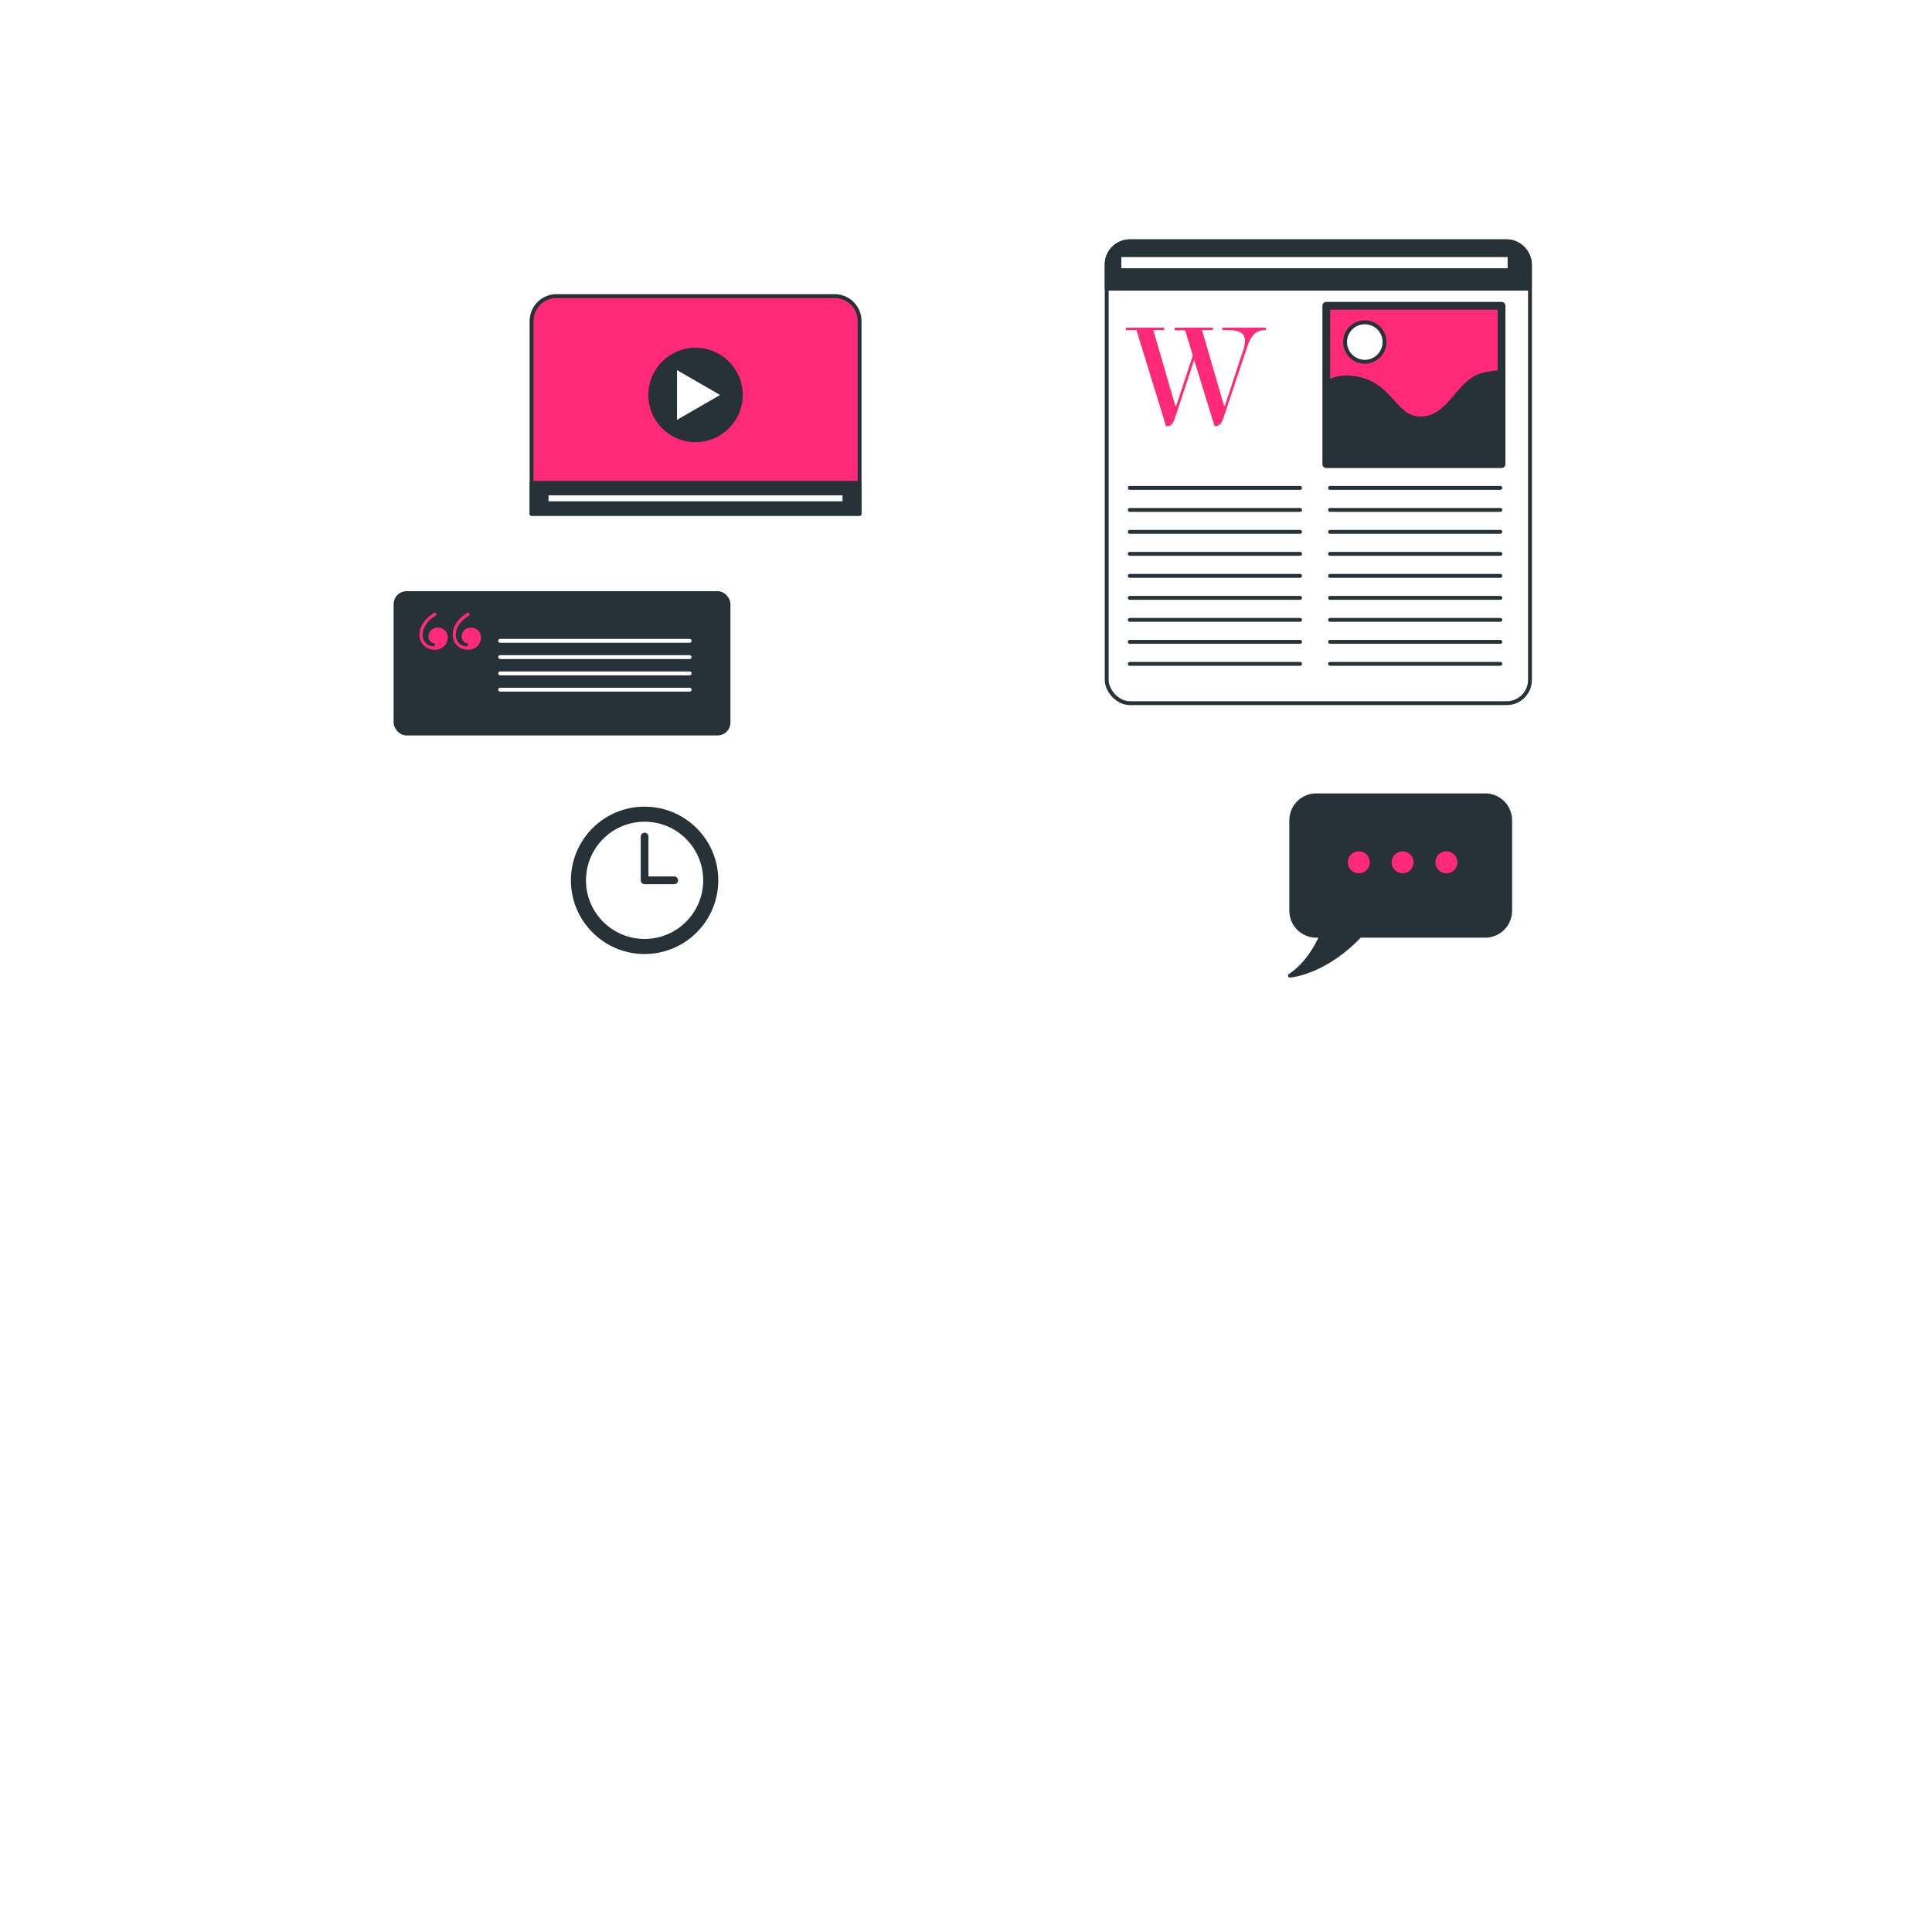 <svg class="animated" id="freepik_stories-blog-post" xmlns="http://www.w3.org/2000/svg" xmlns:xlink="http://www.w3.org/1999/xlink" viewBox="0 0 500 500" version="1.1" xmlns:svgjs="http://svgjs.com/svgjs"><style>svg#freepik_stories-blog-post:not(.animated) .animable {opacity: 0;}svg#freepik_stories-blog-post.animated #freepik--graphics-2--inject-1--inject-2 {animation: 1s 1 forwards cubic-bezier(.36,-0.01,.5,1.38) slideUp;animation-delay: 0s;}svg#freepik_stories-blog-post.animated #freepik--graphics-1--inject-1--inject-2 {animation: 1s 1 forwards cubic-bezier(.36,-0.01,.5,1.38) slideUp,1.5s Infinite  linear wind;animation-delay: 0s,1s;}svg#freepik_stories-blog-post.animated #freepik--Character--inject-1--inject-2 {animation: 1.5s Infinite  linear wind;animation-delay: 0s;}            @keyframes slideUp {                0% {                    opacity: 0;                    transform: translateY(30px);                }                100% {                    opacity: 1;                    transform: inherit;                }            }                    @keyframes wind {                0% {                    transform: rotate( 0deg );                }                25% {                    transform: rotate( 1deg );                }                75% {                    transform: rotate( -1deg );                }            }        .animator-hidden { display: none; }</style><g id="freepik--Shadow--inject-1--inject-2" class="animable animator-hidden" style="transform-origin: 246.39px 422.16px;"><ellipse cx="246.39" cy="422.16" rx="135.21" ry="27.04" style="fill: rgb(255, 41, 120); transform-origin: 246.39px 422.16px;" id="elzxzq8n4hos" class="animable"></ellipse><g id="el33gbflb92ic"><ellipse cx="246.39" cy="422.16" rx="135.21" ry="27.04" style="fill: rgb(255, 255, 255); opacity: 0.5; transform-origin: 246.39px 422.16px;" class="animable"></ellipse></g></g><g id="freepik--graphics-2--inject-1--inject-2" class="animable" style="transform-origin: 341.185px 157.475px;"><rect x="286.41" y="62.45" width="109.55" height="119.53" rx="6.03" style="fill: rgb(255, 255, 255); stroke: rgb(38, 50, 56); stroke-linecap: round; stroke-linejoin: round; transform-origin: 341.185px 122.215px;" id="ely472b6a438" class="animable"></rect><path d="M292.44,62.45h97.48a6,6,0,0,1,6,6v6.26a0,0,0,0,1,0,0H286.41a0,0,0,0,1,0,0V68.48A6,6,0,0,1,292.44,62.45Z" style="fill: rgb(38, 50, 56); stroke: rgb(38, 50, 56); stroke-linecap: round; stroke-linejoin: round; transform-origin: 341.165px 68.58px;" id="el8ee56v0yia5" class="animable"></path><line x1="292.38" y1="126.27" x2="336.46" y2="126.27" style="fill: none; stroke: rgb(38, 50, 56); stroke-linecap: round; stroke-linejoin: round; transform-origin: 314.42px 126.27px;" id="el7uofsrdi8kc" class="animable"></line><line x1="292.38" y1="131.96" x2="336.46" y2="131.96" style="fill: none; stroke: rgb(38, 50, 56); stroke-linecap: round; stroke-linejoin: round; transform-origin: 314.42px 131.96px;" id="elnmopefb4dej" class="animable"></line><line x1="292.38" y1="137.65" x2="336.46" y2="137.65" style="fill: none; stroke: rgb(38, 50, 56); stroke-linecap: round; stroke-linejoin: round; transform-origin: 314.42px 137.65px;" id="elfp6sxv4gsi8" class="animable"></line><line x1="292.38" y1="143.34" x2="336.46" y2="143.34" style="fill: none; stroke: rgb(38, 50, 56); stroke-linecap: round; stroke-linejoin: round; transform-origin: 314.42px 143.34px;" id="elpv0eruhkpco" class="animable"></line><line x1="292.38" y1="149.03" x2="336.46" y2="149.03" style="fill: none; stroke: rgb(38, 50, 56); stroke-linecap: round; stroke-linejoin: round; transform-origin: 314.42px 149.03px;" id="elzm2sh8104za" class="animable"></line><line x1="292.38" y1="154.73" x2="336.46" y2="154.73" style="fill: none; stroke: rgb(38, 50, 56); stroke-linecap: round; stroke-linejoin: round; transform-origin: 314.42px 154.73px;" id="elhseh4v2il" class="animable"></line><line x1="292.38" y1="160.42" x2="336.46" y2="160.42" style="fill: none; stroke: rgb(38, 50, 56); stroke-linecap: round; stroke-linejoin: round; transform-origin: 314.42px 160.42px;" id="el0cz12bkjp0gc" class="animable"></line><line x1="292.38" y1="166.11" x2="336.46" y2="166.11" style="fill: none; stroke: rgb(38, 50, 56); stroke-linecap: round; stroke-linejoin: round; transform-origin: 314.42px 166.11px;" id="elkrafbknst1" class="animable"></line><line x1="292.38" y1="171.8" x2="336.46" y2="171.8" style="fill: none; stroke: rgb(38, 50, 56); stroke-linecap: round; stroke-linejoin: round; transform-origin: 314.42px 171.8px;" id="elmjnb1og75oa" class="animable"></line><line x1="344.21" y1="126.27" x2="388.29" y2="126.27" style="fill: none; stroke: rgb(38, 50, 56); stroke-linecap: round; stroke-linejoin: round; transform-origin: 366.25px 126.27px;" id="ely1rup6u08vj" class="animable"></line><line x1="344.21" y1="131.96" x2="388.29" y2="131.96" style="fill: none; stroke: rgb(38, 50, 56); stroke-linecap: round; stroke-linejoin: round; transform-origin: 366.25px 131.96px;" id="eljbfehx8t0vh" class="animable"></line><line x1="344.21" y1="137.65" x2="388.29" y2="137.65" style="fill: none; stroke: rgb(38, 50, 56); stroke-linecap: round; stroke-linejoin: round; transform-origin: 366.25px 137.65px;" id="eltz2486cwxs" class="animable"></line><line x1="344.21" y1="143.34" x2="388.29" y2="143.34" style="fill: none; stroke: rgb(38, 50, 56); stroke-linecap: round; stroke-linejoin: round; transform-origin: 366.25px 143.34px;" id="eldxupmenxjf" class="animable"></line><line x1="344.21" y1="149.03" x2="388.29" y2="149.03" style="fill: none; stroke: rgb(38, 50, 56); stroke-linecap: round; stroke-linejoin: round; transform-origin: 366.25px 149.03px;" id="el0lo9mcq1e7s" class="animable"></line><line x1="344.21" y1="154.73" x2="388.29" y2="154.73" style="fill: none; stroke: rgb(38, 50, 56); stroke-linecap: round; stroke-linejoin: round; transform-origin: 366.25px 154.73px;" id="el3hru59csaqy" class="animable"></line><line x1="344.21" y1="160.42" x2="388.29" y2="160.42" style="fill: none; stroke: rgb(38, 50, 56); stroke-linecap: round; stroke-linejoin: round; transform-origin: 366.25px 160.42px;" id="elnmd5ckv10sa" class="animable"></line><line x1="344.21" y1="166.11" x2="388.29" y2="166.11" style="fill: none; stroke: rgb(38, 50, 56); stroke-linecap: round; stroke-linejoin: round; transform-origin: 366.25px 166.11px;" id="el7nqd5ighkn" class="animable"></line><line x1="344.21" y1="171.8" x2="388.29" y2="171.8" style="fill: none; stroke: rgb(38, 50, 56); stroke-linecap: round; stroke-linejoin: round; transform-origin: 366.25px 171.8px;" id="eljzpqga9b14" class="animable"></line><path d="M321.86,90.24a7.08,7.08,0,0,0,.34-2.09c0-2.59-2.63-2.74-5.21-2.74h-.65V84.8H327.6v.61c-2.93,0-4,1.87-4.91,4.64l-6,17.91c-.45,1.33-.83,2.32-2.24,2.32h-.12l-5.28-17.11L304.14,108c-.46,1.33-.84,2.32-2.25,2.32h-.11L294.1,85.41h-2.7V84.8h9.88v.61h-2.81l5.7,19.62h.23L308.7,92l-2-6.54H304V84.8h9.89v.61h-2.81l5.7,19.62H317Z" style="fill: rgb(255, 41, 120); transform-origin: 309.5px 97.56px;" id="elfljn70pb3jj" class="animable"></path><rect x="343.24" y="79.13" width="45.36" height="41" style="fill: rgb(255, 41, 120); stroke: rgb(38, 50, 56); stroke-linecap: round; stroke-linejoin: round; stroke-width: 2px; transform-origin: 365.92px 99.63px;" id="elow8iinodty" class="animable"></rect><path d="M388.6,96.27a28,28,0,0,0-4.52.63c-6.89,1.5-8.69,11.39-16.48,11.39-6.9,0-7.49-9.29-17.38-10.49a10.92,10.92,0,0,0-7,1.24v21.09H388.6Z" style="fill: rgb(38, 50, 56); stroke: rgb(38, 50, 56); stroke-linecap: round; stroke-linejoin: round; transform-origin: 365.91px 108.2px;" id="eli2wz4xj7uj" class="animable"></path><path d="M358.31,88.51a5.1,5.1,0,1,1-5.09-5.09A5.09,5.09,0,0,1,358.31,88.51Z" style="fill: rgb(255, 255, 255); stroke: rgb(38, 50, 56); stroke-linecap: round; stroke-linejoin: round; transform-origin: 353.21px 88.52px;" id="eli71ctpr1sj" class="animable"></path><rect x="289.7" y="66.04" width="100.97" height="3.89" style="fill: rgb(255, 255, 255); stroke: rgb(38, 50, 56); stroke-linecap: round; stroke-linejoin: round; transform-origin: 340.185px 67.985px;" id="eljh0ot3y0hj" class="animable"></rect><path d="M384.37,205.83H340.66a6.48,6.48,0,0,0-6.48,6.48v23.38a6.48,6.48,0,0,0,6.48,6.48H342c-1.36,3-4,7.6-8.17,10.33,0,0,8.87-.62,18.11-10.33h32.41a6.48,6.48,0,0,0,6.48-6.48V212.31A6.48,6.48,0,0,0,384.37,205.83Z" style="fill: rgb(38, 50, 56); stroke: rgb(38, 50, 56); stroke-linecap: round; stroke-linejoin: round; transform-origin: 362.33px 229.165px;" id="el370lcgepfhm" class="animable"></path><path d="M355,223.17a3.34,3.34,0,1,0-3.33,3.33A3.34,3.34,0,0,0,355,223.17Z" style="fill: rgb(255, 41, 120); stroke: rgb(38, 50, 56); stroke-linecap: round; stroke-linejoin: round; transform-origin: 351.66px 223.16px;" id="elnye0mdp3dfg" class="animable"></path><path d="M366.33,223.17A3.33,3.33,0,1,0,363,226.5,3.34,3.34,0,0,0,366.33,223.17Z" style="fill: rgb(255, 41, 120); stroke: rgb(38, 50, 56); stroke-linecap: round; stroke-linejoin: round; transform-origin: 363px 223.17px;" id="elu9t73azx2h" class="animable"></path><path d="M377.67,223.17a3.34,3.34,0,1,0-3.34,3.33A3.35,3.35,0,0,0,377.67,223.17Z" style="fill: rgb(255, 41, 120); stroke: rgb(38, 50, 56); stroke-linecap: round; stroke-linejoin: round; transform-origin: 374.33px 223.16px;" id="elzl04kus329n" class="animable"></path></g><g id="freepik--graphics-1--inject-1--inject-2" class="animable" style="transform-origin: 162.415px 163.287px;"><path d="M144,76.63H216a6.46,6.46,0,0,1,6.46,6.46V133a0,0,0,0,1,0,0H137.57a0,0,0,0,1,0,0V83.09A6.46,6.46,0,0,1,144,76.63Z" style="fill: rgb(255, 41, 120); stroke: rgb(38, 50, 56); stroke-linecap: round; stroke-linejoin: round; transform-origin: 180.015px 104.815px;" id="elyybq3f6ixf9" class="animable"></path><rect x="137.57" y="124.95" width="84.85" height="8.02" style="fill: rgb(38, 50, 56); stroke: rgb(38, 50, 56); stroke-linecap: round; stroke-linejoin: round; transform-origin: 179.995px 128.96px;" id="el523z854yscx" class="animable"></rect><rect x="141.46" y="127.69" width="77.08" height="2.54" style="fill: rgb(255, 255, 255); stroke: rgb(38, 50, 56); stroke-linecap: round; stroke-linejoin: round; transform-origin: 180px 128.96px;" id="el85t0fv060sd" class="animable"></rect><circle cx="180" cy="102.21" r="11.72" style="fill: rgb(38, 50, 56); stroke: rgb(38, 50, 56); stroke-linecap: round; stroke-linejoin: round; transform-origin: 180px 102.21px;" id="el7354ds201f8" class="animable"></circle><polygon points="174.71 94.92 187.36 102.22 174.71 109.52 174.71 94.92" style="fill: rgb(255, 255, 255); stroke: rgb(38, 50, 56); stroke-linecap: round; stroke-linejoin: round; transform-origin: 181.035px 102.22px;" id="elh9xd6eccmcc" class="animable"></polygon><rect x="102.37" y="153.5" width="86.17" height="36.33" rx="2.82" style="fill: rgb(38, 50, 56); stroke: rgb(38, 50, 56); stroke-linecap: round; stroke-linejoin: round; transform-origin: 145.455px 171.665px;" id="elwu1n5m9142" class="animable"></rect><path d="M112.63,158.45l.42.7c-1.9,1.06-3.67,2.92-3.67,5.1a2.82,2.82,0,0,0,2.69,3c.28,0,.47-.14.47-.42s-.14-.37-.42-.42a1.65,1.65,0,0,1-1.21-1.76,2.29,2.29,0,0,1,2.46-2.23,2.52,2.52,0,0,1,2.51,2.6,3.15,3.15,0,0,1-3.3,3.11,3.76,3.76,0,0,1-4-3.9C108.55,161.7,110.5,159.66,112.63,158.45Zm8.59,0,.42.7c-1.91,1.06-3.67,2.92-3.67,5.1a2.81,2.81,0,0,0,2.69,3c.28,0,.47-.14.47-.42s-.14-.37-.42-.42a1.65,1.65,0,0,1-1.21-1.76,2.28,2.28,0,0,1,2.46-2.23,2.52,2.52,0,0,1,2.51,2.6,3.16,3.16,0,0,1-3.3,3.11,3.77,3.77,0,0,1-4-3.9C117.13,161.7,119.08,159.66,121.22,158.45Z" style="fill: rgb(255, 41, 120); transform-origin: 116.524px 163.294px;" id="el21vgi86najji" class="animable"></path><line x1="129.44" y1="165.85" x2="178.48" y2="165.85" style="fill: none; stroke: rgb(255, 255, 255); stroke-linecap: round; stroke-linejoin: round; transform-origin: 153.96px 165.85px;" id="elzmual481ot" class="animable"></line><line x1="129.44" y1="170.06" x2="178.48" y2="170.06" style="fill: none; stroke: rgb(255, 255, 255); stroke-linecap: round; stroke-linejoin: round; transform-origin: 153.96px 170.06px;" id="el9g6dzgqxnsv" class="animable"></line><line x1="129.44" y1="174.27" x2="178.48" y2="174.27" style="fill: none; stroke: rgb(255, 255, 255); stroke-linecap: round; stroke-linejoin: round; transform-origin: 153.96px 174.27px;" id="elos66xa2k9o" class="animable"></line><line x1="129.44" y1="178.49" x2="178.48" y2="178.49" style="fill: none; stroke: rgb(255, 255, 255); stroke-linecap: round; stroke-linejoin: round; transform-origin: 153.96px 178.49px;" id="eljp2uzb7vlvm" class="animable"></line><g id="elgsh3fq8rjl"><circle cx="166.82" cy="227.83" r="18.57" style="fill: rgb(38, 50, 56); stroke: rgb(38, 50, 56); stroke-linecap: round; stroke-linejoin: round; transform-origin: 166.82px 227.83px; transform: rotate(-9.27deg);" class="animable"></circle></g><g id="elkmqjyofpnln"><circle cx="166.82" cy="227.83" r="15.67" style="fill: rgb(255, 255, 255); stroke: rgb(38, 50, 56); stroke-linecap: round; stroke-linejoin: round; transform-origin: 166.82px 227.83px; transform: rotate(-48.71deg);" class="animable"></circle></g><polyline points="166.82 216.5 166.82 227.83 174.48 227.83" style="fill: none; stroke: rgb(38, 50, 56); stroke-linecap: round; stroke-linejoin: round; stroke-width: 2px; transform-origin: 170.65px 222.165px;" id="els9bmoo3oaqd" class="animable"></polyline></g><g id="freepik--Character--inject-1--inject-2" class="animable animator-hidden" style="transform-origin: 249.335px 279.215px;"><path d="M283,227.87s10.65,22.73,10.65,23.93-9.45,6.34-11.25,7.42a43.72,43.72,0,0,1-4.31,2.15l1.08,10.53s16.27-3.71,23.09-7.42,6.58-7.9,5-14.12-12.09-30.26-12.09-30.26Z" style="fill: rgb(255, 255, 255); transform-origin: 293.136px 246px;" id="el451c3v7tv6u" class="animable"></path><g style="clip-path: url(&quot;#freepik--clip-path--inject-1--inject-2&quot;); transform-origin: 296.916px 245.165px;" id="elj1rauv2k31" class="animable"><g id="el3m7dtscqpef"><path d="M302.23,264.48c6.82-3.71,6.58-7.9,5-14.12s-12.09-30.26-12.09-30.26l-1.7,1.08-.54,1s9.81,24.08,10.4,32.1c.4,5.39-10.45,12.11-17.62,15.95C291,268.82,298.24,266.65,302.23,264.48Z" style="fill: rgb(255, 41, 120); opacity: 0.5; mix-blend-mode: multiply; transform-origin: 296.916px 245.165px;" class="animable"></path></g></g><path d="M283,227.87s10.65,22.73,10.65,23.93-9.45,6.34-11.25,7.42a43.72,43.72,0,0,1-4.31,2.15l1.08,10.53s16.27-3.71,23.09-7.42,6.58-7.9,5-14.12-12.09-30.26-12.09-30.26Z" style="fill: none; stroke: rgb(38, 50, 56); stroke-linecap: round; stroke-linejoin: round; transform-origin: 293.136px 246px;" id="el4bnurcofhfm" class="animable"></path><path d="M206.16,222.85s-7.77,28.47-8,33.5,15.43,14.95,16,15.55-.89-17.3-.89-17.3l5.31-26Z" style="fill: rgb(255, 255, 255); transform-origin: 208.369px 247.382px;" id="elekpyevoo2lm" class="animable"></path><g style="clip-path: url(&quot;#freepik--clip-path-2--inject-1--inject-2&quot;); transform-origin: 206.227px 247.382px;" id="elma1cji3rpgl" class="animable"><g id="el4d8pmihigok"><path d="M209.72,225.18l-.17-.77-3.39-1.56s-7.77,28.47-8,33.5,15.43,14.95,16,15.55c.23.24.14-2.44-.05-5.75-4.66-3.95-11.35-9.51-12.13-11.85" style="fill: rgb(255, 41, 120); opacity: 0.5; mix-blend-mode: multiply; transform-origin: 206.227px 247.382px;" class="animable"></path></g></g><path d="M206.16,222.85s-7.77,28.47-8,33.5,15.43,14.95,16,15.55-.89-17.3-.89-17.3l5.31-26Z" style="fill: none; stroke: rgb(38, 50, 56); stroke-linecap: round; stroke-linejoin: round; transform-origin: 208.369px 247.382px;" id="elw4825wt69" class="animable"></path><path d="M242.65,194.25s-3,2.16-8.85,2.4-6.13-4-13.4-4c-8.81,0-19.86,27.87-19.86,27.87s5.5,5.39,10.89,7.66a38.62,38.62,0,0,0,9.33,2.75l.84,18.31h59.34l.71-18.31L300.2,218.9s-9.1-16.27-13.52-22.37-11.85-3.83-14.12-2.28-9,1.92-11.48,1.56a99.14,99.14,0,0,1-9.58-2.63S247.68,190,242.65,194.25Z" style="fill: rgb(255, 41, 120); stroke: rgb(38, 50, 56); stroke-linecap: round; stroke-linejoin: round; transform-origin: 250.37px 220.639px;" id="elw0vo7smv9m" class="animable"></path><line x1="221.36" y1="200.71" x2="221.12" y2="231.1" style="fill: none; stroke: rgb(38, 50, 56); stroke-linecap: round; stroke-linejoin: round; stroke-width: 0.5px; transform-origin: 221.24px 215.905px;" id="elfhql57yiqxi" class="animable"></line><path d="M223.51,203.47s.84,14.83,4,23.09" style="fill: none; stroke: rgb(38, 50, 56); stroke-linecap: round; stroke-linejoin: round; stroke-width: 0.5px; transform-origin: 225.51px 215.015px;" id="elpsl1l1iewp" class="animable"></path><path d="M228.06,227.75a40.79,40.79,0,0,0,2.51,5.86" style="fill: none; stroke: rgb(38, 50, 56); stroke-linecap: round; stroke-linejoin: round; stroke-width: 0.5px; transform-origin: 229.315px 230.68px;" id="el8debc6xcmek" class="animable"></path><path d="M225.42,201.79a94.91,94.91,0,0,0,4.79,15.79" style="fill: none; stroke: rgb(38, 50, 56); stroke-linecap: round; stroke-linejoin: round; stroke-width: 0.5px; transform-origin: 227.815px 209.685px;" id="elk626b0go9e8" class="animable"></path><path d="M277,204.42s-2.87,11.73-5.39,17" style="fill: none; stroke: rgb(38, 50, 56); stroke-linecap: round; stroke-linejoin: round; stroke-width: 0.5px; transform-origin: 274.305px 212.92px;" id="elrl48ctp9fs" class="animable"></path><line x1="281.65" y1="230.98" x2="281.53" y2="207.29" style="fill: none; stroke: rgb(38, 50, 56); stroke-linecap: round; stroke-linejoin: round; stroke-width: 0.5px; transform-origin: 281.59px 219.135px;" id="elq2u6ps42x4" class="animable"></line><path d="M280.34,207.77s-2.16,15-7.42,22.85" style="fill: none; stroke: rgb(38, 50, 56); stroke-linecap: round; stroke-linejoin: round; stroke-width: 0.5px; transform-origin: 276.63px 219.195px;" id="elsn6416tooka" class="animable"></path><path d="M277.71,227.63s-2.4,4.55-4.07,6.94" style="fill: none; stroke: rgb(38, 50, 56); stroke-linecap: round; stroke-linejoin: round; stroke-width: 0.5px; transform-origin: 275.675px 231.1px;" id="eljvz3re5hjct" class="animable"></path><path d="M239.3,196.05s1.68,10.29,4.07,15.55,6.58,6.34,10.17,4.79,6.22-9.22,6-19" style="fill: none; stroke: rgb(38, 50, 56); stroke-linecap: round; stroke-linejoin: round; stroke-width: 0.5px; transform-origin: 249.426px 206.545px;" id="elm4s81xabfh" class="animable"></path><path d="M230.81,174.51s-2.28-3.94-4.07-1.91,1.44,6.7,3.23,8.25,3.11.6,3-1.07S230.81,174.51,230.81,174.51Z" style="fill: rgb(255, 41, 120); stroke: rgb(38, 50, 56); stroke-linecap: round; stroke-linejoin: round; transform-origin: 229.596px 176.827px;" id="el3gv5xcpbwkm" class="animable"></path><g id="elki2h9screwi"><path d="M230.81,174.51s-2.28-3.94-4.07-1.91,1.44,6.7,3.23,8.25,3.11.6,3-1.07S230.81,174.51,230.81,174.51Z" style="fill: rgb(255, 255, 255); opacity: 0.5; transform-origin: 229.596px 176.827px;" class="animable"></path></g><path d="M230.81,174.51s-2.28-3.94-4.07-1.91,1.44,6.7,3.23,8.25,3.11.6,3-1.07S230.81,174.51,230.81,174.51Z" style="fill: none; stroke: rgb(38, 50, 56); stroke-linecap: round; stroke-linejoin: round; transform-origin: 229.596px 176.827px;" id="elhts0hyhsi2f" class="animable"></path><path d="M267,174.51s2.27-3.94,4.07-1.91-1.44,6.7-3.23,8.25-3.12.6-3-1.07S267,174.51,267,174.51Z" style="fill: rgb(255, 41, 120); stroke: rgb(38, 50, 56); stroke-linecap: round; stroke-linejoin: round; transform-origin: 268.215px 176.827px;" id="elswd0cp72kfk" class="animable"></path><g id="el8s7qqb71tom"><path d="M267,174.51s2.27-3.94,4.07-1.91-1.44,6.7-3.23,8.25-3.12.6-3-1.07S267,174.51,267,174.51Z" style="fill: rgb(255, 255, 255); opacity: 0.5; transform-origin: 268.215px 176.827px;" class="animable"></path></g><path d="M267,174.51s2.27-3.94,4.07-1.91-1.44,6.7-3.23,8.25-3.12.6-3-1.07S267,174.51,267,174.51Z" style="fill: none; stroke: rgb(38, 50, 56); stroke-linecap: round; stroke-linejoin: round; transform-origin: 268.215px 176.827px;" id="el3pgduvlil5j" class="animable"></path><path d="M241.57,193.42a128.86,128.86,0,0,0,4.31,15.07c2.16,5.38,6.22,5.38,7.9,1.91S256.53,194,256.53,194,245.28,195.57,241.57,193.42Z" style="fill: rgb(255, 255, 255); stroke: rgb(38, 50, 56); stroke-linecap: round; stroke-linejoin: round; transform-origin: 249.05px 203.111px;" id="eli2vo4yyo6to" class="animable"></path><path d="M231.05,175.83s3.11,11,9,17.47,8,8,11.13,7.53,6.46-4.54,11.12-13,5-14.95,5.39-15.55-1-12.56-7.66-17.71-14.12-7.41-20.58-1.79S228.89,167.57,231.05,175.83Z" style="fill: rgb(255, 255, 255); transform-origin: 249.11px 175.203px;" id="eldmmmk75ba6e" class="animable"></path><g style="clip-path: url(&quot;#freepik--clip-path-3--inject-1--inject-2&quot;); transform-origin: 249.094px 169.155px;" id="elotzbtk70mak" class="animable"><g id="elocn1phb39i"><path d="M260,154.53c-6.7-5.14-14.12-7.41-20.58-1.79s-10.53,14.83-8.37,23.09c0,0,.59,2.12,1.76,5a3.78,3.78,0,0,1,.15-1.09c1.43-4.53,5.65-13.3,19.85-9.28,11.28,3.18,9.9,13.1,8.85,18.39l.61-1.1c4.67-8.49,5-14.95,5.39-15.55S266.7,159.68,260,154.53Z" style="fill: rgb(255, 41, 120); opacity: 0.5; mix-blend-mode: multiply; transform-origin: 249.094px 169.155px;" class="animable"></path></g></g><path d="M231.05,175.83s3.11,11,9,17.47,8,8,11.13,7.53,6.46-4.54,11.12-13,5-14.95,5.39-15.55-1-12.56-7.66-17.71-14.12-7.41-20.58-1.79S228.89,167.57,231.05,175.83Z" style="fill: none; stroke: rgb(38, 50, 56); stroke-linecap: round; stroke-linejoin: round; transform-origin: 249.11px 175.203px;" id="elti5ijet6e59" class="animable"></path><path d="M251.15,181.57a48.77,48.77,0,0,0-.6,7.06c.12,2.39.84,3.11-.24,3.35s-2.27-1.44-2.27-1.44" style="fill: none; stroke: rgb(38, 50, 56); stroke-linecap: round; stroke-linejoin: round; transform-origin: 249.595px 186.787px;" id="elncyxuaqe60i" class="animable"></path><path d="M239.18,183.49a4.24,4.24,0,0,0,4.79.12" style="fill: none; stroke: rgb(38, 50, 56); stroke-linecap: round; stroke-linejoin: round; transform-origin: 241.575px 183.891px;" id="el2vejfchl3jv" class="animable"></path><path d="M254.38,183.49a4.23,4.23,0,0,0,4.78.12" style="fill: none; stroke: rgb(38, 50, 56); stroke-linecap: round; stroke-linejoin: round; transform-origin: 256.77px 183.891px;" id="el8h8ga4s34ny" class="animable"></path><path d="M246.82,179.46s-2.28-5.63-9.81-3" style="fill: none; stroke: rgb(38, 50, 56); stroke-linecap: round; stroke-linejoin: round; transform-origin: 241.915px 177.61px;" id="elcsx68cnl9w" class="animable"></path><path d="M253.09,178.77s1.91-5.51,8.73-2.28" style="fill: none; stroke: rgb(38, 50, 56); stroke-linecap: round; stroke-linejoin: round; transform-origin: 257.455px 177.122px;" id="eln74r37fz5mi" class="animable"></path><path d="M248.27,183.9c0,3.08-3.53,5.57-7.89,5.57s-7.9-2.49-7.9-5.57,3.3-4.36,7.66-4.36S248.27,180.83,248.27,183.9Z" style="fill: none; stroke: rgb(38, 50, 56); stroke-linecap: round; stroke-linejoin: round; transform-origin: 240.375px 184.505px;" id="elzxrljaby2vg" class="animable"></path><path d="M266.46,183.9c0,3.08-3.54,5.57-7.9,5.57s-7.89-2.49-7.89-5.57,3.29-4.36,7.65-4.36S266.46,180.83,266.46,183.9Z" style="fill: none; stroke: rgb(38, 50, 56); stroke-linecap: round; stroke-linejoin: round; transform-origin: 258.565px 184.505px;" id="elgej0tv3cm3j" class="animable"></path><path d="M165.63,279.83l-.49,121.23a1.44,1.44,0,0,0,1.44,1.44h0a1.43,1.43,0,0,0,1.43-1.39L171.47,280Z" style="fill: rgb(255, 255, 255); stroke: rgb(38, 50, 56); stroke-linecap: round; stroke-linejoin: round; transform-origin: 168.305px 341.165px;" id="elge88cqippz" class="animable"></path><path d="M157.47,308.17,157,433.5a1.43,1.43,0,0,0,1.44,1.44h0a1.44,1.44,0,0,0,1.44-1.38l3.45-125.23Z" style="fill: rgb(255, 255, 255); stroke: rgb(38, 50, 56); stroke-linecap: round; stroke-linejoin: round; transform-origin: 160.165px 371.555px;" id="elm5tapkihay" class="animable"></path><path d="M333.23,279.83l.49,121.23a1.43,1.43,0,0,1-1.43,1.44h0a1.44,1.44,0,0,1-1.44-1.39L327.4,280Z" style="fill: rgb(255, 255, 255); stroke: rgb(38, 50, 56); stroke-linecap: round; stroke-linejoin: round; transform-origin: 330.56px 341.165px;" id="elnp8i917wq5k" class="animable"></path><path d="M341.4,308.17l.49,125.33a1.43,1.43,0,0,1-1.44,1.44h0a1.43,1.43,0,0,1-1.43-1.38l-3.46-125.23Z" style="fill: rgb(255, 255, 255); stroke: rgb(38, 50, 56); stroke-linecap: round; stroke-linejoin: round; transform-origin: 338.725px 371.555px;" id="elzbc0pewyk8" class="animable"></path><path d="M214.29,313.38,214,424.62a1.08,1.08,0,0,0,.91,1.19h0a1.07,1.07,0,0,0,.92-1.14L218,313.51Z" style="fill: rgb(255, 255, 255); stroke: rgb(38, 50, 56); stroke-linecap: round; stroke-linejoin: round; transform-origin: 215.997px 369.595px;" id="elh15k3jqm8cn" class="animable"></path><path d="M284.7,309.8l.27,97.08a.92.92,0,0,1-.78,1h0a.91.91,0,0,1-.77-1l-1.85-97Z" style="fill: rgb(255, 255, 255); stroke: rgb(38, 50, 56); stroke-linecap: round; stroke-linejoin: round; transform-origin: 283.272px 358.84px;" id="el5ta91ulykk" class="animable"></path><path d="M213.2,309.8l.27,97.08a.92.92,0,0,1-.78,1h0a.91.91,0,0,1-.77-1l-1.85-97Z" style="fill: rgb(255, 255, 255); stroke: rgb(38, 50, 56); stroke-linecap: round; stroke-linejoin: round; transform-origin: 211.772px 358.84px;" id="elqjzye8f6f7" class="animable"></path><path d="M282.69,313.38,283,424.62a1.08,1.08,0,0,1-.91,1.19h0a1.08,1.08,0,0,1-.92-1.14L279,313.51Z" style="fill: rgb(255, 255, 255); stroke: rgb(38, 50, 56); stroke-linecap: round; stroke-linejoin: round; transform-origin: 281.003px 369.595px;" id="eljzx4ckjmwvg" class="animable"></path><ellipse cx="248" cy="311" rx="44.5" ry="10.17" style="fill: rgb(255, 255, 255); stroke: rgb(38, 50, 56); stroke-linecap: round; stroke-linejoin: round; transform-origin: 248px 311px;" id="el56q85vzjefv" class="animable"></ellipse><path d="M226.33,397.33s-2.33,3.34-.66,5,3.33,1,3.16,2.67-2.83,7.33-5.16,13.33,2.5,12,7,10.34,4-18.34,4.66-21.34,1.17-3.5,1-6.33-.33-5.83-2.5-6.17S227.33,396.17,226.33,397.33Z" style="fill: rgb(255, 255, 255); stroke: rgb(38, 50, 56); stroke-linecap: round; stroke-linejoin: round; transform-origin: 229.714px 411.868px;" id="eltkvknl579ta" class="animable"></path><path d="M233.48,424.07c-3-1.14-7.6-.91-10.19-.65.87,3.77,4.2,6.42,7.38,5.25C232,428.18,232.87,426.4,233.48,424.07Z" style="fill: rgb(255, 41, 120); stroke: rgb(38, 50, 56); stroke-linecap: round; stroke-linejoin: round; transform-origin: 228.385px 426.078px;" id="elpruritpma0c" class="animable"></path><path d="M221.17,390s4.83,8.17,6.16,10.33,5.84,1.5,6.34-1.5-1.84-11.33-1.84-11.33l-10,2.5Z" style="fill: rgb(255, 255, 255); stroke: rgb(38, 50, 56); stroke-linecap: round; stroke-linejoin: round; transform-origin: 227.455px 394.55px;" id="elspvhdj5oo8c" class="animable"></path><path d="M209.67,377s-1.34,2.17-.67,3.67,2.5,5.83,3.67,8,6.5,3.5,12.66,2.5,9.67-3.84,9.84-6.34-1-5.83-1.84-9.83-3-3.83-6-3.83S212.17,374.67,209.67,377Z" style="fill: rgb(255, 41, 120); stroke: rgb(38, 50, 56); stroke-linecap: round; stroke-linejoin: round; transform-origin: 222px 381.339px;" id="elh4n6yv80pem" class="animable"></path><path d="M227.67,328c.09-4.1,2.46-6.12,2.64-8.93A35.34,35.34,0,0,0,229.4,308l-4.56-6.23c-13.12.17-22.52.39-22.67.44-.5.16-.84,3-1.17,5.33,0,0-5.57.71-4.57,16.21.14,2.16,5.76,27.15,6.17,30,2.5,17.41,8.07,26.13,8.07,26.13s.5,2.17,7,1.67,13-4.83,13-4.83S227.33,342.83,227.67,328Z" style="fill: rgb(38, 50, 56); stroke: rgb(38, 50, 56); stroke-linecap: round; stroke-linejoin: round; transform-origin: 213.49px 341.697px;" id="el9o2w6qxb3hs" class="animable"></path><path d="M200.1,305s-6.89,1-11.11,5.82-.64,8,7.56,7.14,17.66-9.25,18.06-9.7S206.06,302.11,200.1,305Z" style="fill: rgb(255, 255, 255); stroke: rgb(38, 50, 56); stroke-linecap: round; stroke-linejoin: round; transform-origin: 200.916px 311.143px;" id="eln3hq4vvygvk" class="animable"></path><path d="M212.33,308a65.07,65.07,0,0,1,13,2c5.67,1.67,15.67,5,18,5s1.67-8.67,1.67-10.33S215,302,211.33,302,212.33,308,212.33,308Z" style="fill: rgb(255, 255, 255); stroke: rgb(38, 50, 56); stroke-linecap: round; stroke-linejoin: round; transform-origin: 227.505px 308.5px;" id="ela5eb8s2ubbj" class="animable"></path><path d="M245,304.67s-2.67,1.33-3.67,6.33-2.33,7.67-.33,9,10.67,2.33,12,1,5-8,5.67-12.33S245,304.67,245,304.67Z" style="fill: rgb(255, 41, 120); stroke: rgb(38, 50, 56); stroke-linecap: round; stroke-linejoin: round; transform-origin: 249.327px 313.146px;" id="el5z7mqin0c9l" class="animable"></path><path d="M256.33,306.33a20.89,20.89,0,0,0-3.66,6,55.76,55.76,0,0,0-1.67,7,65.06,65.06,0,0,1,9.33,3.34c5.34,2.33,14.34,4,23,6s11,4,14,4,6.67-2.34,11.34-8,.66-17.67-4-21.34-29.67-6.66-33-5.66S256.33,306.33,256.33,306.33Z" style="fill: rgb(38, 50, 56); stroke: rgb(38, 50, 56); stroke-linecap: round; stroke-linejoin: round; transform-origin: 280.875px 315.072px;" id="ellai20bsfh6" class="animable"></path><path d="M193.79,318.05a20.09,20.09,0,0,0-3.9-8.19c-.31.29-.61.59-.9.92C185.28,315,187.6,318,193.79,318.05Z" style="fill: rgb(255, 41, 120); stroke: rgb(38, 50, 56); stroke-linecap: round; stroke-linejoin: round; transform-origin: 190.5px 313.955px;" id="el2tnxxtn0iwa" class="animable"></path><path d="M227.16,320.69s-3.44,36.81-10.46,42.54" style="fill: none; stroke: rgb(255, 255, 255); stroke-linecap: round; stroke-linejoin: round; stroke-width: 0.5px; transform-origin: 221.93px 341.96px;" id="elfvq0ak0slas" class="animable"></path><path d="M224.73,355.63s-2.73,12-9.89,16.77" style="fill: none; stroke: rgb(255, 255, 255); stroke-linecap: round; stroke-linejoin: round; stroke-width: 0.5px; transform-origin: 219.785px 364.015px;" id="elxallc0kp9q" class="animable"></path><path d="M269,314s-10.67.67-3.67,5.33S285,327,285,327" style="fill: none; stroke: rgb(255, 255, 255); stroke-linecap: round; stroke-linejoin: round; stroke-width: 0.5px; transform-origin: 273.975px 320.5px;" id="elzsrtwvpclip" class="animable"></path><path d="M346.46,301.39l-3.6-3.24-8.32-18a4.79,4.79,0,0,0-4.36-2.71H168.58a4.79,4.79,0,0,0-4.37,2.71l-10.37,22.42-1.71-.63v5.13l.08-.06a2.85,2.85,0,0,0,2.87,2.43H343.67a2.81,2.81,0,0,0,2.87-2.65Z" style="fill: rgb(38, 50, 56); stroke: rgb(38, 50, 56); stroke-linecap: round; stroke-linejoin: round; transform-origin: 249.335px 293.44px;" id="el0s3aa3gclsbl" class="animable"></path><path d="M343.67,304.75H155.08a2.76,2.76,0,0,1-2.64-3.86l11.77-25.43a4.77,4.77,0,0,1,4.37-2.71h161.6a4.77,4.77,0,0,1,4.36,2.71l11.77,25.43A2.76,2.76,0,0,1,343.67,304.75Z" style="fill: rgb(255, 255, 255); stroke: rgb(38, 50, 56); stroke-linecap: round; stroke-linejoin: round; transform-origin: 249.375px 288.751px;" id="elvnozqrwu0ga" class="animable"></path><g id="ele1cmzp7yhnv"><path d="M164.63,287.67s-4.27,2.93-1.6,4,33.36.27,37.1-.8,8-10.94,8-12.54-5.38-2.75-7.36-2.84-28.14,1.5-28.14,1.5Z" style="fill: rgb(255, 41, 120); opacity: 0.5; mix-blend-mode: multiply; transform-origin: 185.141px 283.831px;" class="animable"></path></g><g id="ellap7xarbc0d"><ellipse cx="317.29" cy="288.2" rx="10.94" ry="4.54" style="fill: rgb(255, 41, 120); opacity: 0.5; mix-blend-mode: multiply; transform-origin: 317.29px 288.2px;" class="animable"></ellipse></g><g id="elubpnex8lphr"><ellipse cx="247.64" cy="291.01" rx="39.23" ry="7.34" style="fill: rgb(255, 41, 120); opacity: 0.5; mix-blend-mode: multiply; transform-origin: 247.64px 291.01px;" class="animable"></ellipse></g><path d="M309.29,270.34s-.72-2.87-3.11-1.91-2.15,7.3-1.68,10.89,3.71,1.91,3.71,1.91v-2.15s-1.19.95-1.79-.36-.48-7.9.12-7.78,1.79,2.15,1.79,2.15S308.69,272.86,309.29,270.34Z" style="fill: rgb(255, 41, 120); stroke: rgb(38, 50, 56); stroke-linecap: round; stroke-linejoin: round; transform-origin: 306.742px 274.928px;" id="elb1p8cb2rhve" class="animable"></path><path d="M307.57,270.82v15.72c0,1.85,4.25,3.35,9.5,3.35s9.49-1.5,9.49-3.35V270.82Z" style="fill: rgb(255, 41, 120); stroke: rgb(38, 50, 56); stroke-linecap: round; stroke-linejoin: round; transform-origin: 317.065px 280.355px;" id="ellpnergu0y8j" class="animable"></path><path d="M326.56,270.82c0,1.6-4.25,2.89-9.49,2.89s-9.5-1.29-9.5-2.89,4.25-2.89,9.5-2.89S326.56,269.23,326.56,270.82Z" style="fill: rgb(255, 255, 255); stroke: rgb(38, 50, 56); stroke-linecap: round; stroke-linejoin: round; transform-origin: 317.065px 270.82px;" id="el72grxuqyf3c" class="animable"></path><path d="M325.32,270.82c0,1.39-3.7,2.51-8.25,2.51s-8.26-1.12-8.26-2.51,3.7-2.51,8.26-2.51S325.32,269.43,325.32,270.82Z" style="fill: rgb(255, 255, 255); stroke: rgb(38, 50, 56); stroke-linecap: round; stroke-linejoin: round; transform-origin: 317.065px 270.82px;" id="eln9r6zbqo79" class="animable"></path><path d="M310.7,272.42a22.72,22.72,0,0,0,12.73,0,22.72,22.72,0,0,0-12.73,0Z" style="fill: rgb(38, 50, 56); stroke: rgb(38, 50, 56); stroke-linecap: round; stroke-linejoin: round; transform-origin: 317.065px 272.42px;" id="elv8qztntmsj" class="animable"></path><polygon points="163.45 278 163.57 283.38 199.82 283.74 199.82 277.52 163.45 278" style="fill: rgb(255, 255, 255); stroke: rgb(38, 50, 56); stroke-linecap: round; stroke-linejoin: round; transform-origin: 181.635px 280.63px;" id="elh4qqqsl0frh" class="animable"></polygon><polygon points="199.82 283.74 205.09 272.38 205.09 269.03 199.58 278.6 199.82 283.74" style="fill: rgb(255, 255, 255); stroke: rgb(38, 50, 56); stroke-linecap: round; stroke-linejoin: round; transform-origin: 202.335px 276.385px;" id="elltphc79c9wn" class="animable"></polygon><polygon points="163.45 282.9 163.57 288.29 199.82 288.65 199.82 282.43 163.45 282.9" style="fill: rgb(255, 255, 255); stroke: rgb(38, 50, 56); stroke-linecap: round; stroke-linejoin: round; transform-origin: 181.635px 285.54px;" id="el4qd6zctd0vb" class="animable"></polygon><polygon points="199.82 288.65 205.09 277.28 205.09 273.93 199.58 283.5 199.82 288.65" style="fill: rgb(255, 255, 255); stroke: rgb(38, 50, 56); stroke-linecap: round; stroke-linejoin: round; transform-origin: 202.335px 281.29px;" id="eldhc1emh99p" class="animable"></polygon><path d="M177.45,264.36s.84-1.67-.36-2.39-2.51,1-3.23,1.55-15.79,10.53-16.27,12.09,0,5,3.23,5.38,6.1-1.79,7.54-2.15,2-.48,2-.48l9.93-13.4Z" style="fill: rgb(255, 255, 255); stroke: rgb(38, 50, 56); stroke-linecap: round; stroke-linejoin: round; transform-origin: 168.861px 271.415px;" id="elmepmdalfwd" class="animable"></path><path d="M160.82,281c3.23.36,6.1-1.79,7.54-2.15s2-.48,2-.48l.36-.49-9.33-1.9a3.13,3.13,0,0,0-3.83-.36C157.11,277.16,157.59,280.63,160.82,281Z" style="fill: rgb(255, 255, 255); stroke: rgb(38, 50, 56); stroke-linecap: round; stroke-linejoin: round; transform-origin: 164.068px 278.084px;" id="elzeuvjig47b" class="animable"></path><path d="M161.42,276h28c8.74,0,11.37-.48,11.37-.48l5.38-11.13s-17,1.08-22.25.72a39.59,39.59,0,0,1-6.46-.72Z" style="fill: rgb(255, 255, 255); stroke: rgb(38, 50, 56); stroke-linecap: round; stroke-linejoin: round; transform-origin: 183.795px 270.195px;" id="el6hqeb9gggke" class="animable"></path><path d="M161.42,276l.48,2.15s22.73.12,28.71.12,10.53.24,10.53.24l-.36-3Z" style="fill: rgb(255, 255, 255); stroke: rgb(38, 50, 56); stroke-linecap: round; stroke-linejoin: round; transform-origin: 181.28px 277.01px;" id="elima98krmqx" class="animable"></path><polygon points="201.14 278.48 206.16 266.99 206.16 264.36 200.78 275.49 201.14 278.48" style="fill: rgb(255, 255, 255); stroke: rgb(38, 50, 56); stroke-linecap: round; stroke-linejoin: round; transform-origin: 203.47px 271.42px;" id="elmgnsvv5g7h" class="animable"></polygon><path d="M281.9,291.92H213.35a1.15,1.15,0,0,1-1.16-1.15h0a1.15,1.15,0,0,1,1.16-1.15H281.9a1.14,1.14,0,0,1,1.15,1.15h0A1.14,1.14,0,0,1,281.9,291.92Z" style="fill: rgb(255, 255, 255); stroke: rgb(38, 50, 56); stroke-linecap: round; stroke-linejoin: round; transform-origin: 247.62px 290.77px;" id="elwey1jzyb8rl" class="animable"></path><path d="M282.48,289.6H212.76a1,1,0,0,1-1-.94l-3.79-45.55a1,1,0,0,1,1-1.12h77.31a1,1,0,0,1,1,1.12l-3.79,45.55A1,1,0,0,1,282.48,289.6Z" style="fill: rgb(255, 255, 255); stroke: rgb(38, 50, 56); stroke-linecap: round; stroke-linejoin: round; transform-origin: 247.625px 265.795px;" id="el60f009waes2" class="animable"></path><path d="M254.2,266.58c0,2.72-2.95,4.92-6.58,4.92s-6.59-2.2-6.59-4.92,2.95-4.91,6.59-4.91S254.2,263.87,254.2,266.58Z" style="fill: rgb(255, 255, 255); stroke: rgb(38, 50, 56); stroke-linecap: round; stroke-linejoin: round; transform-origin: 247.615px 266.585px;" id="el3ajonkbyuye" class="animable"></path><path d="M322.33,231a5.94,5.94,0,0,0,2.13-3.33,6.15,6.15,0,0,0-.07-3" style="fill: none; stroke: rgb(38, 50, 56); stroke-linecap: round; stroke-linejoin: round; transform-origin: 323.471px 227.835px;" id="el6shtzvewrrc" class="animable"></path><path d="M314.35,266.66s6.65-4,4.48-8.57-9.51-7.6-9.51-14.72c0-6.14,6.53-8.41,10.79-10.87" style="fill: none; stroke: rgb(38, 50, 56); stroke-linecap: round; stroke-linejoin: round; transform-origin: 314.715px 249.58px;" id="elfx4imcv5l59" class="animable"></path><path d="M320.49,266.53s3.71-2.47,3.71-6.39c0-2.63-2.81-4.35-6.52-8.58" style="fill: none; stroke: rgb(38, 50, 56); stroke-linecap: round; stroke-linejoin: round; transform-origin: 320.94px 259.045px;" id="elfwt34l6fzi9" class="animable"></path><path d="M315.63,249s-2.43-1.91-.64-5.5" style="fill: none; stroke: rgb(38, 50, 56); stroke-linecap: round; stroke-linejoin: round; transform-origin: 314.981px 246.25px;" id="el4yrrxy4xz6b" class="animable"></path><path d="M259.33,144.25c1.19-.25,3.74-1.23,5.46-5.22a.5.5,0,0,0-.26-.66.51.51,0,0,0-.66.26c-1.58,3.66-3.84,4.47-4.78,4.65a11.48,11.48,0,0,0,2.63-7.23c0-6.94-6.43-12.56-14.36-12.56S233,129.11,233,136.05a11.48,11.48,0,0,0,2.4,7c-1.51-.08-4.06.56-7.29,4.33a.51.51,0,0,0,0,.71.52.52,0,0,0,.33.12.49.49,0,0,0,.38-.18c4.13-4.81,6.86-4,7.41-3.78a14.7,14.7,0,0,0-2.61,1.83c-4.61,4.15-7.42,12-7.06,18.54a24.11,24.11,0,0,0,4.55,12,27.9,27.9,0,0,0,8.13-9.1,76.41,76.41,0,0,0,4-8.17c0,2.93.38,6.47,1.92,9a12.76,12.76,0,0,0,11.22,6.56,10.57,10.57,0,0,0,2.35-.23.5.5,0,0,0,.32-.25c3.86.82,7.7.75,8.29-.07.95-1.31,2.3-5.4,2.75-10.4C270.91,155.48,265.57,148.12,259.33,144.25Zm-13.24,23.49c-1.94-3.17-1.88-8.34-1.65-11.31l.13-.34a20.36,20.36,0,0,0,8.13,15.67,14.65,14.65,0,0,0,4.43,2.07C254.68,174,249.64,173.53,246.09,167.74Z" style="fill: rgb(38, 50, 56); transform-origin: 248.351px 150.055px;" id="eljunymdha9ua" class="animable"></path><path d="M246.26,152s-.82,6.06,6.88,12,15,3.6,15,3.6" style="fill: none; stroke: rgb(255, 255, 255); stroke-linecap: round; stroke-linejoin: round; stroke-width: 0.5px; transform-origin: 257.187px 160.027px;" id="el551psq8adv7" class="animable"></path><path d="M247.39,150s8.11,11.81,19.31,8.73" style="fill: none; stroke: rgb(255, 255, 255); stroke-linecap: round; stroke-linejoin: round; stroke-width: 0.5px; transform-origin: 257.045px 154.621px;" id="eliba64jc021" class="animable"></path><path d="M243.38,146.07a7.83,7.83,0,0,0-8.11.62c-4.31,2.87-6.47,9.65-6.47,9.65" style="fill: none; stroke: rgb(255, 255, 255); stroke-linecap: round; stroke-linejoin: round; stroke-width: 0.5px; transform-origin: 236.09px 150.781px;" id="elw6qjt7hyo9" class="animable"></path><path d="M243.59,149.36s-3.49-.93-5.65,1.23a13.92,13.92,0,0,0-2.67,3.29" style="fill: none; stroke: rgb(255, 255, 255); stroke-linecap: round; stroke-linejoin: round; stroke-width: 0.5px; transform-origin: 239.43px 151.52px;" id="elxtelfm5ngxr" class="animable"></path></g><defs>     <filter id="active" height="200%">         <feMorphology in="SourceAlpha" result="DILATED" operator="dilate" radius="2"></feMorphology>                <feFlood flood-color="#32DFEC" flood-opacity="1" result="PINK"></feFlood>        <feComposite in="PINK" in2="DILATED" operator="in" result="OUTLINE"></feComposite>        <feMerge>            <feMergeNode in="OUTLINE"></feMergeNode>            <feMergeNode in="SourceGraphic"></feMergeNode>        </feMerge>    </filter>    <filter id="hover" height="200%">        <feMorphology in="SourceAlpha" result="DILATED" operator="dilate" radius="2"></feMorphology>                <feFlood flood-color="#ff0000" flood-opacity="0.5" result="PINK"></feFlood>        <feComposite in="PINK" in2="DILATED" operator="in" result="OUTLINE"></feComposite>        <feMerge>            <feMergeNode in="OUTLINE"></feMergeNode>            <feMergeNode in="SourceGraphic"></feMergeNode>        </feMerge>            <feColorMatrix type="matrix" values="0   0   0   0   0                0   1   0   0   0                0   0   0   0   0                0   0   0   1   0 "></feColorMatrix>    </filter></defs><defs><clipPath id="freepik--clip-path--inject-1--inject-2"><path d="M283,227.87s10.65,22.73,10.65,23.93-9.45,6.34-11.25,7.42a43.72,43.72,0,0,1-4.31,2.15l1.08,10.53s16.27-3.71,23.09-7.42,6.58-7.9,5-14.12-12.09-30.26-12.09-30.26Z" style="fill:#fff;stroke:#263238;stroke-linecap:round;stroke-linejoin:round"></path></clipPath><clipPath id="freepik--clip-path-2--inject-1--inject-2"><path d="M206.16,222.85s-7.77,28.47-8,33.5,15.43,14.95,16,15.55-.89-17.3-.89-17.3l5.31-26Z" style="fill:#fff;stroke:#263238;stroke-linecap:round;stroke-linejoin:round"></path></clipPath><clipPath id="freepik--clip-path-3--inject-1--inject-2"><path d="M231.05,175.83s3.11,11,9,17.47,8,8,11.13,7.53,6.46-4.54,11.12-13,5-14.95,5.39-15.55-1-12.56-7.66-17.71-14.12-7.41-20.58-1.79S228.89,167.57,231.05,175.83Z" style="fill:#fff;stroke:#263238;stroke-linecap:round;stroke-linejoin:round"></path></clipPath></defs></svg>